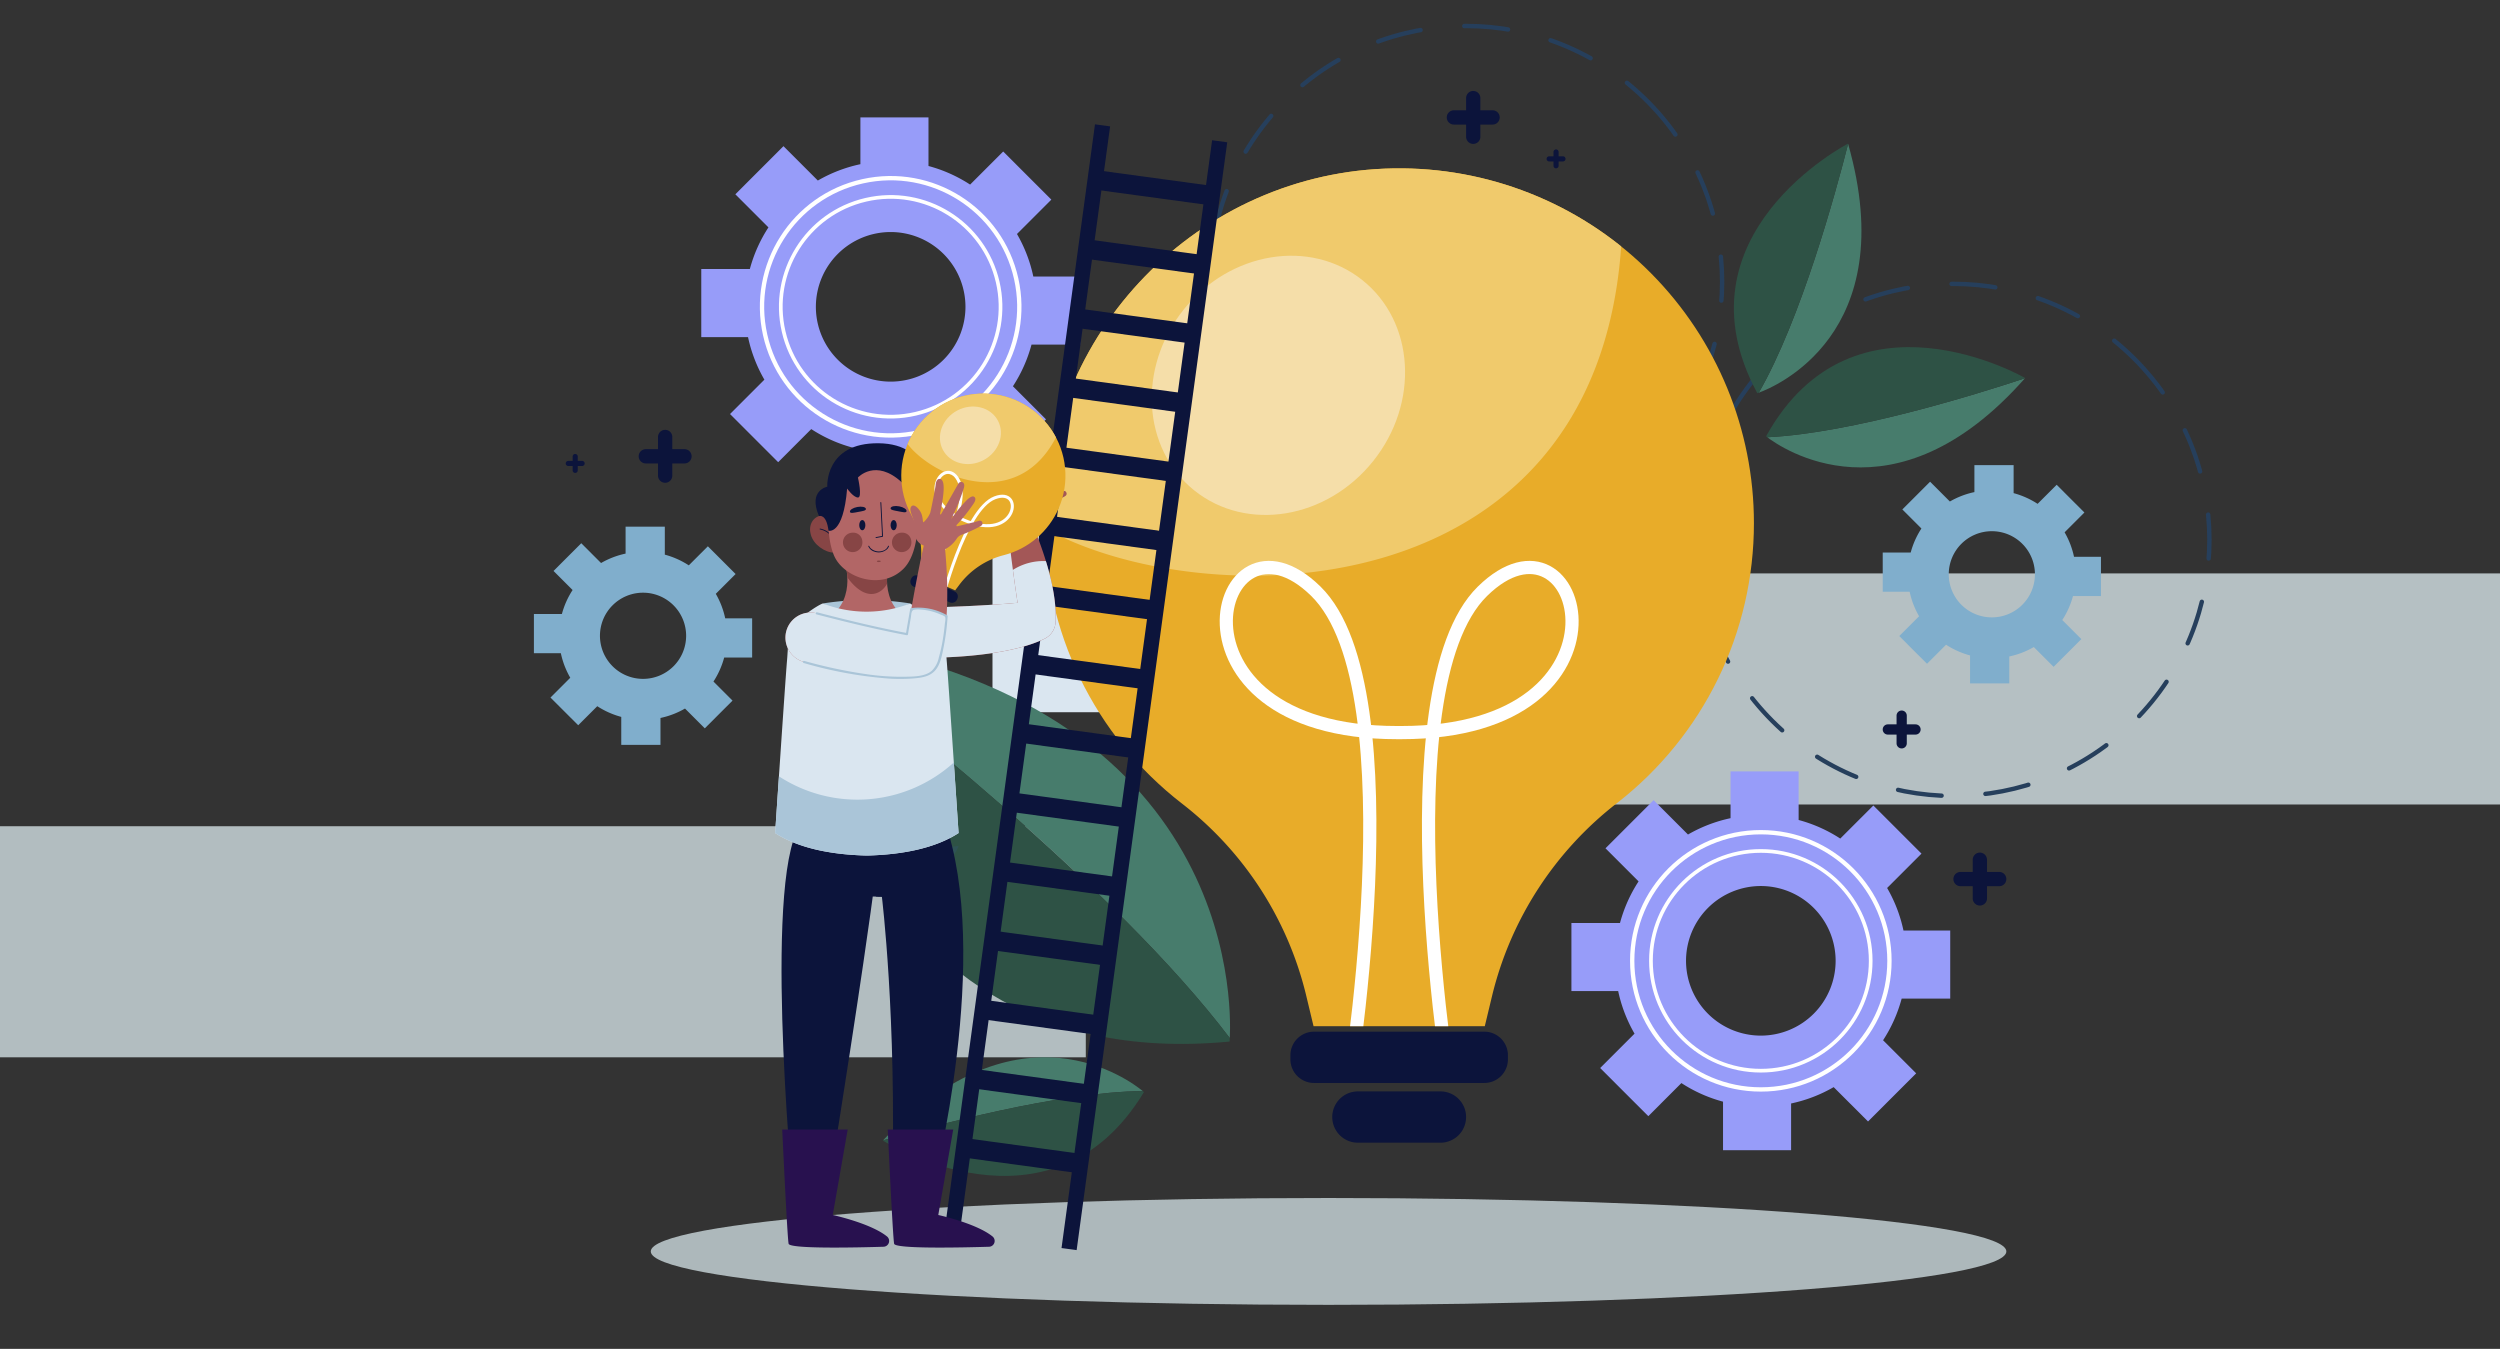 <svg xmlns="http://www.w3.org/2000/svg" xmlns:xlink="http://www.w3.org/1999/xlink" width="569" height="307" viewBox="0 0 569 307">
  <rect x="0" y="0" width="569" height="307" fill="#333333" stroke="none"/>
  <defs>
    <clipPath id="clip-path">
      <rect id="Rectángulo_417698" data-name="Rectángulo 417698" width="569" height="307" transform="translate(136 1884)" fill="#fff" stroke="#707070" stroke-width="1" opacity="0.68"/>
    </clipPath>
    <clipPath id="clip-path-2">
      <path id="Trazado_1049253" data-name="Trazado 1049253" d="M455.183,158.064a80.741,80.741,0,0,0-79.934-80.737c-44.407-.435-81.16,35.614-81.545,80.022a80.594,80.594,0,0,0,31.259,64.518,78.431,78.431,0,0,1,28.282,43.586l1.71,7.123h38.973l1.71-7.121a79.033,79.033,0,0,1,28.46-43.726A80.593,80.593,0,0,0,455.183,158.064Z" transform="translate(-293.701 -77.323)"/>
    </clipPath>
    <clipPath id="clip-path-5">
      <path id="Trazado_1049298" data-name="Trazado 1049298" d="M279.79,181.7a18.684,18.684,0,1,0-33.52,1.541,18.15,18.15,0,0,1,1.986,11.858l-.293,1.669,8.272,3.592L257.254,199a18.287,18.287,0,0,1,10.071-6.658A18.646,18.646,0,0,0,279.79,181.7Z" transform="translate(-243.964 -155.584)"/>
    </clipPath>
  </defs>
  <g id="Enmascarar_grupo_1098875" data-name="Enmascarar grupo 1098875" transform="translate(-136 -1884)" clip-path="url(#clip-path)">
    <g id="OBJECTS" transform="translate(164.069 1874.752)">
      <g id="Grupo_1207825" data-name="Grupo 1207825" transform="translate(91.592 52.399)">
        <path id="Trazado_1049323" data-name="Trazado 1049323" d="M0,0H269.07V52.594H0Z" transform="translate(-141.605 144.898)" fill="#e9f9fd" opacity="0.7"/>
        <rect id="Rectángulo_417679" data-name="Rectángulo 417679" width="127.465" height="52.594" transform="translate(106.229 66.357)" fill="#dae6f0"/>
        <rect id="Rectángulo_417680" data-name="Rectángulo 417680" width="231.301" height="52.594" transform="translate(218.037 87.357)" fill="#e9f9fd" opacity="0.71"/>
      </g>
      <g id="Grupo_1207826" data-name="Grupo 1207826" transform="translate(223.198 -8.977)">
        <circle id="Elipse_11551" data-name="Elipse 11551" cx="58.275" cy="58.275" r="58.275" transform="translate(0 82.413) rotate(-45)" fill="none" stroke="#263f5c" stroke-linecap="round" stroke-miterlimit="10" stroke-width="1" stroke-dasharray="10 10 10"/>
        <circle id="Elipse_11552" data-name="Elipse 11552" cx="58.275" cy="58.275" r="58.275" transform="translate(110.907 141.107) rotate(-45)" fill="none" stroke="#263f5c" stroke-linecap="round" stroke-miterlimit="10" stroke-width="1" stroke-dasharray="10 10 10"/>
      </g>
      <path id="Trazado_1049322" data-name="Trazado 1049322" d="M154.265,0c85.2,0,154.265,5.444,154.265,12.16s-69.067,12.16-154.265,12.16S0,18.875,0,12.16,69.067,0,154.265,0Z" transform="translate(120.047 281.914)" fill="#e9f9fd" opacity="0.67"/>
      <g id="Grupo_1207831" data-name="Grupo 1207831" transform="translate(209.642 47.564)">
        <g id="Grupo_1207830" data-name="Grupo 1207830">
          <g id="Grupo_1207827" data-name="Grupo 1207827" clip-path="url(#clip-path-2)">
            <path id="Trazado_1049252" data-name="Trazado 1049252" d="M455.183,158.064a80.741,80.741,0,0,0-79.934-80.737c-44.407-.435-81.16,35.614-81.545,80.022a80.594,80.594,0,0,0,31.259,64.518,78.431,78.431,0,0,1,28.282,43.586l1.71,7.123h38.973l1.71-7.121a79.033,79.033,0,0,1,28.46-43.726A80.593,80.593,0,0,0,455.183,158.064Z" transform="translate(-293.701 -77.323)" fill="#e8ac29"/>
          </g>
          <g id="Grupo_1207828" data-name="Grupo 1207828" clip-path="url(#clip-path-2)">
            <path id="Trazado_1049254" data-name="Trazado 1049254" d="M424.973,95.091A80.384,80.384,0,0,0,375.25,77.327c-44.407-.435-81.16,35.614-81.545,80.022-.005.618,0,1.234.011,1.85C329.179,179,419.066,179,424.973,95.091Z" transform="translate(-293.702 -77.323)" fill="#f0ca6c"/>
          </g>
          <g id="Grupo_1207829" data-name="Grupo 1207829" clip-path="url(#clip-path-2)">
            <path id="Trazado_1049256" data-name="Trazado 1049256" d="M408.393,338.51s-16.077-94.718,6.808-117.136,37.561,32.182-18.485,32.182h-.978c-56.046,0-41.371-54.6-18.485-32.182s6.809,117.136,6.809,117.136" transform="translate(-315.487 -125.134)" fill="none" stroke="#fff" stroke-miterlimit="10" stroke-width="3"/>
          </g>
        </g>
        <path id="Trazado_1049258" data-name="Trazado 1049258" d="M423.292,388.911H384.527a5.371,5.371,0,0,1-5.371-5.371v-.934a5.371,5.371,0,0,1,5.371-5.371h38.765a5.371,5.371,0,0,1,5.371,5.371v.934A5.371,5.371,0,0,1,423.292,388.911Z" transform="translate(-323.169 -180.742)" fill="#0c143b"/>
        <path id="Trazado_1049259" data-name="Trazado 1049259" d="M418.315,409.659H399.529a5.839,5.839,0,0,1-5.838-5.838h0a5.839,5.839,0,0,1,5.838-5.838h18.786a5.839,5.839,0,0,1,5.838,5.838h0A5.838,5.838,0,0,1,418.315,409.659Z" transform="translate(-328.181 -187.897)" fill="#0c143b"/>
        <ellipse id="Elipse_11554" data-name="Elipse 11554" cx="30.638" cy="27.611" rx="30.638" ry="27.611" transform="translate(12.562 56.099) rotate(-51.39)" fill="#f5dea9"/>
      </g>
      <g id="Grupo_1207834" data-name="Grupo 1207834" transform="translate(152.302 153.952)">
        <g id="Grupo_1207832" data-name="Grupo 1207832">
          <path id="Trazado_1049260" data-name="Trazado 1049260" d="M305.789,331.278c.432-8.289,1.162-79.242-99.381-91.543C226.859,255.249,279.624,296.772,305.789,331.278Z" transform="translate(-206.261 -239.716)" fill="#477c6c"/>
          <path id="Trazado_1049261" data-name="Trazado 1049261" d="M206.33,239.725l-.147-.019s7.764,101.1,99.476,92.356c0,0,.026-.276.053-.793C279.546,296.762,226.781,255.239,206.33,239.725Z" transform="translate(-206.183 -239.706)" fill="#2e5245"/>
        </g>
        <g id="Grupo_1207833" data-name="Grupo 1207833" transform="translate(20.566 95.939)">
          <path id="Trazado_1049262" data-name="Trazado 1049262" d="M296.751,393.824c-2.848-2.355-28.013-21.457-59.107,11.212C248.619,401.846,277.471,394.013,296.751,393.824Z" transform="translate(-237.598 -386.14)" fill="#477c6c"/>
          <path id="Trazado_1049263" data-name="Trazado 1049263" d="M237.62,409.08l-.046.048S275.772,433.2,297,398.1c0,0-.092-.083-.269-.229C277.447,398.058,248.595,405.89,237.62,409.08Z" transform="translate(-237.574 -390.184)" fill="#2e5245"/>
        </g>
      </g>
      <g id="Grupo_1207837" data-name="Grupo 1207837" transform="translate(366.562 41.939)">
        <g id="Grupo_1207835" data-name="Grupo 1207835">
          <path id="Trazado_1049264" data-name="Trazado 1049264" d="M541.865,125.456c3.475-1.259,32.7-13.251,20.331-56.622C559.376,79.91,551.485,108.746,541.865,125.456Z" transform="translate(-536.196 -68.77)" fill="#477c6c"/>
          <path id="Trazado_1049265" data-name="Trazado 1049265" d="M559.212,68.8l-.018-.064s-40.124,20.7-20.647,56.8c0,0,.118-.037.335-.116C548.5,108.713,556.392,79.877,559.212,68.8Z" transform="translate(-533.212 -68.737)" fill="#2e5245"/>
        </g>
        <g id="Grupo_1207836" data-name="Grupo 1207836" transform="translate(7.33 46.316)">
          <path id="Trazado_1049266" data-name="Trazado 1049266" d="M544.826,163.67c2.934,2.247,28.8,20.388,58.643-13.428C592.623,153.843,564.085,162.755,544.826,163.67Z" transform="translate(-544.548 -143.158)" fill="#477c6c"/>
          <path id="Trazado_1049267" data-name="Trazado 1049267" d="M603.323,146.514l.044-.049s-39.076-22.618-58.966,13.257c0,0,.1.079.278.219C563.939,159.027,592.476,150.114,603.323,146.514Z" transform="translate(-544.401 -139.43)" fill="#2e5245"/>
        </g>
      </g>
      <g id="Grupo_1207840" data-name="Grupo 1207840" transform="translate(93.451 35.975)">
        <g id="Grupo_1207838" data-name="Grupo 1207838" transform="translate(38.09)">
          <path id="Trazado_1049268" data-name="Trazado 1049268" d="M260.711,111.347V95.852H250.068a32.954,32.954,0,0,0-3.721-9.687l7.821-7.821L243.212,67.388l-7.53,7.531a33,33,0,0,0-9.475-4.23V59.635H210.712V70.278A32.947,32.947,0,0,0,201.025,74L193.2,66.177,182.248,77.133l7.531,7.531a33,33,0,0,0-4.23,9.475H174.494v15.495h10.643a32.954,32.954,0,0,0,3.721,9.687l-7.821,7.821L191.993,138.1l7.531-7.531A33,33,0,0,0,209,134.8v11.054h15.495V135.208a32.952,32.952,0,0,0,9.687-3.721L242,139.308l10.956-10.956-7.531-7.531a33,33,0,0,0,4.23-9.475h11.055ZM217.6,119.766a17.023,17.023,0,1,1,17.023-17.023A17.023,17.023,0,0,1,217.6,119.766Z" transform="translate(-174.494 -59.635)" fill="#979cf9"/>
          <circle id="Elipse_11555" data-name="Elipse 11555" cx="29.274" cy="29.274" r="29.274" transform="matrix(0.976, -0.218, 0.218, 0.976, 8.154, 20.914)" fill="none" stroke="#fff" stroke-miterlimit="10" stroke-width="0.984"/>
          <circle id="Elipse_11556" data-name="Elipse 11556" cx="25.006" cy="25.006" r="25.006" transform="matrix(0.974, -0.226, 0.226, 0.974, 13.098, 24.395)" fill="none" stroke="#fff" stroke-miterlimit="10" stroke-width="0.841"/>
        </g>
        <g id="Grupo_1207839" data-name="Grupo 1207839" transform="translate(236.136 148.848)">
          <path id="Trazado_1049269" data-name="Trazado 1049269" d="M562.993,338.537V323.042H552.351a32.952,32.952,0,0,0-3.721-9.687l7.821-7.821-10.956-10.956-7.531,7.53a33,33,0,0,0-9.475-4.23V286.825H512.994v10.643a32.946,32.946,0,0,0-9.687,3.721l-7.821-7.821L484.53,304.324l7.53,7.53a33,33,0,0,0-4.23,9.475H476.777v15.495h10.643a32.951,32.951,0,0,0,3.721,9.687l-7.821,7.821,10.956,10.956,7.53-7.53a33,33,0,0,0,9.475,4.23v11.054h15.495V362.4a32.953,32.953,0,0,0,9.687-3.721l7.821,7.821,10.956-10.956-7.531-7.531a33.006,33.006,0,0,0,4.23-9.476h11.054Zm-43.108,8.419a17.023,17.023,0,1,1,17.023-17.023A17.023,17.023,0,0,1,519.885,346.956Z" transform="translate(-476.777 -286.825)" fill="#979cf9"/>
          <circle id="Elipse_11557" data-name="Elipse 11557" cx="29.274" cy="29.274" r="29.274" transform="translate(13.835 13.835)" fill="none" stroke="#fff" stroke-miterlimit="10" stroke-width="0.984"/>
          <circle id="Elipse_11558" data-name="Elipse 11558" cx="25.006" cy="25.006" r="25.006" transform="translate(18.102 18.102)" fill="none" stroke="#fff" stroke-miterlimit="10" stroke-width="0.841"/>
        </g>
        <path id="Trazado_1049270" data-name="Trazado 1049270" d="M166.025,231.592v-8.927h-6.131a19.006,19.006,0,0,0-2.143-5.581l4.506-4.506-6.312-6.312-4.339,4.339a19,19,0,0,0-5.459-2.437V201.8H137.22v6.131a18.989,18.989,0,0,0-5.581,2.144l-4.506-4.506-6.312,6.312,4.339,4.339a19.014,19.014,0,0,0-2.437,5.459h-6.368v8.927h6.131a19.006,19.006,0,0,0,2.143,5.581l-4.506,4.506L126.436,247l4.339-4.339a19,19,0,0,0,5.459,2.437v6.368h8.927V245.34a18.988,18.988,0,0,0,5.581-2.144l4.506,4.506,6.312-6.312-4.339-4.339a19.022,19.022,0,0,0,2.437-5.459h6.368Zm-24.835,4.85A9.807,9.807,0,1,1,151,226.636,9.807,9.807,0,0,1,141.19,236.442Z" transform="translate(-116.356 -108.658)" fill="#80aecc"/>
        <path id="Trazado_1049271" data-name="Trazado 1049271" d="M634.591,210.23V201.3H628.46a18.99,18.99,0,0,0-2.144-5.581l4.506-4.506-6.312-6.312-4.339,4.339a19,19,0,0,0-5.459-2.437v-6.368h-8.927v6.131a18.987,18.987,0,0,0-5.581,2.144l-4.506-4.506-6.312,6.312,4.339,4.339a19.022,19.022,0,0,0-2.437,5.459h-6.368v8.927h6.131a18.992,18.992,0,0,0,2.144,5.581l-4.506,4.506L595,225.642l4.339-4.339a19,19,0,0,0,5.459,2.437v6.368h8.927v-6.131a18.99,18.99,0,0,0,5.581-2.144l4.506,4.506,6.312-6.312-4.339-4.339a19.014,19.014,0,0,0,2.437-5.459Zm-24.836,4.85a9.807,9.807,0,1,1,9.807-9.807A9.807,9.807,0,0,1,609.755,215.08Z" transform="translate(-277.932 -101.292)" fill="#80aecc"/>
      </g>
      <g id="Grupo_1207864" data-name="Grupo 1207864" transform="translate(148.351 37.543)">
        <g id="Grupo_1207841" data-name="Grupo 1207841" transform="translate(38.524 0)">
          <rect id="Rectángulo_417681" data-name="Rectángulo 417681" width="3.472" height="254.457" transform="translate(34.275 0) rotate(7.741)" fill="#0c143b"/>
          <rect id="Rectángulo_417682" data-name="Rectángulo 417682" width="3.472" height="254.457" transform="translate(60.933 3.624) rotate(7.741)" fill="#0c143b"/>
          <rect id="Rectángulo_417683" data-name="Rectángulo 417683" width="26.903" height="4.437" transform="translate(34.61 10.432) rotate(7.747)" fill="#0c143b"/>
          <rect id="Rectángulo_417684" data-name="Rectángulo 417684" width="26.903" height="4.437" transform="translate(32.469 26.167) rotate(7.747)" fill="#0c143b"/>
          <rect id="Rectángulo_417685" data-name="Rectángulo 417685" width="26.903" height="4.437" transform="translate(30.329 41.902) rotate(7.747)" fill="#0c143b"/>
          <rect id="Rectángulo_417686" data-name="Rectángulo 417686" width="26.903" height="4.437" transform="translate(28.188 57.638) rotate(7.747)" fill="#0c143b"/>
          <rect id="Rectángulo_417687" data-name="Rectángulo 417687" width="26.903" height="4.437" transform="translate(26.047 73.372) rotate(7.747)" fill="#0c143b"/>
          <rect id="Rectángulo_417688" data-name="Rectángulo 417688" width="26.903" height="4.437" transform="translate(23.907 89.108) rotate(7.747)" fill="#0c143b"/>
          <rect id="Rectángulo_417689" data-name="Rectángulo 417689" width="26.903" height="4.437" transform="translate(21.766 104.843) rotate(7.747)" fill="#0c143b"/>
          <rect id="Rectángulo_417690" data-name="Rectángulo 417690" width="26.903" height="4.437" transform="translate(19.625 120.578) rotate(7.747)" fill="#0c143b"/>
          <rect id="Rectángulo_417691" data-name="Rectángulo 417691" width="26.903" height="4.437" transform="translate(17.485 136.313) rotate(7.747)" fill="#0c143b"/>
          <rect id="Rectángulo_417692" data-name="Rectángulo 417692" width="26.903" height="4.437" transform="translate(15.344 152.048) rotate(7.747)" fill="#0c143b"/>
          <rect id="Rectángulo_417693" data-name="Rectángulo 417693" width="26.903" height="4.437" transform="translate(13.204 167.783) rotate(7.747)" fill="#0c143b"/>
          <rect id="Rectángulo_417694" data-name="Rectángulo 417694" width="26.903" height="4.437" transform="translate(11.063 183.519) rotate(7.747)" fill="#0c143b"/>
          <rect id="Rectángulo_417695" data-name="Rectángulo 417695" width="26.903" height="4.437" transform="translate(8.923 199.253) rotate(7.747)" fill="#0c143b"/>
          <rect id="Rectángulo_417696" data-name="Rectángulo 417696" width="26.903" height="4.437" transform="translate(6.781 214.989) rotate(7.747)" fill="#0c143b"/>
          <rect id="Rectángulo_417697" data-name="Rectángulo 417697" width="26.903" height="4.437" transform="translate(4.641 230.724) rotate(7.747)" fill="#0c143b"/>
        </g>
        <g id="Grupo_1207863" data-name="Grupo 1207863" transform="translate(0 61.295)">
          <path id="Trazado_1049272" data-name="Trazado 1049272" d="M216.745,228.067a63.452,63.452,0,0,1,19.863,0S226.83,234.255,216.745,228.067Z" transform="translate(-205.874 -180.31)" fill="#aac5d8"/>
          <path id="Trazado_1049273" data-name="Trazado 1049273" d="M249.364,216.9c5.453-.134,13.948-.436,21.019-1.094,0,0-2.627-17.115-2.627-23.629l3.436.14s8.479,16.358,7.839,27.936A4.482,4.482,0,0,1,276.5,224c-3.358,1.648-11.057,4.169-26.892,4.342a5.74,5.74,0,0,1-5.813-5.724h0A5.715,5.715,0,0,1,249.364,216.9Z" transform="translate(-215.201 -168.201)" fill="#a35757"/>
          <path id="Trazado_1049274" data-name="Trazado 1049274" d="M269.318,215.751c.564,4.219,1.065,7.483,1.065,7.483-7.071.658-15.566.96-21.019,1.094a5.714,5.714,0,0,0-5.57,5.718h0a5.74,5.74,0,0,0,5.813,5.724c15.836-.172,23.534-2.694,26.892-4.342a4.481,4.481,0,0,0,2.532-3.748c.24-4.342-.8-9.356-2.2-13.928A12.9,12.9,0,0,0,269.318,215.751Z" transform="translate(-215.201 -175.632)" fill="#dae6f0"/>
          <path id="Trazado_1049275" data-name="Trazado 1049275" d="M279.431,190.045a3.069,3.069,0,0,1-2.052-3.28c.319-2.5-1.534-4.485-.855-5.537.561-.869,1.83.328,2.345,1.54.377.887.3,2.108.5,1.96a5.867,5.867,0,0,0,1.522-2.151c.261-.97,1.2-5.924,1.215-6.156.1-1.734.955-1.538.955-1.538,1.3.068.826,3.389.706,4.314-.181,1.4-.655,3.691-.655,3.691l.2.081s3.727-6.582,3.924-6.921a.781.781,0,0,1,1-.433c.269.136.549.533.3,1.36a44.832,44.832,0,0,1-2.929,7.106A32.527,32.527,0,0,1,289.4,179.5c.441-.351,1.141-.93,1.588-.461.51.535-.3,1.551-.413,1.717a38.006,38.006,0,0,1-3.75,4.675l.115.244s3.816-.883,4.882-1.221c.1-.033.61-.21.848.2.373.643-.29.955-.422,1.025a31.79,31.79,0,0,1-4.116,1.875,2.221,2.221,0,0,0-1.158.83,7.14,7.14,0,0,1-3.828,2.974A3.45,3.45,0,0,1,279.431,190.045Z" transform="translate(-226.435 -162.236)" fill="#a35757"/>
          <g id="Grupo_1207844" data-name="Grupo 1207844" transform="translate(7.95 27.704)">
            <path id="Trazado_1049276" data-name="Trazado 1049276" d="M218.87,199.783c1.394,1.872,1.8,5.02.246,6.149s-4.469-.187-5.862-2.059-1.266-4.306.285-5.435S217.477,197.911,218.87,199.783Z" transform="translate(-212.287 -197.869)" fill="#874545"/>
            <g id="Grupo_1207843" data-name="Grupo 1207843" transform="translate(2.179 3.008)">
              <g id="Grupo_1207842" data-name="Grupo 1207842">
                <path id="Trazado_1049277" data-name="Trazado 1049277" d="M218.544,204.176a4.35,4.35,0,0,0-.757-.748,4.677,4.677,0,0,0-2.043-.966c-.13-.024-.185.175-.055.2a4.474,4.474,0,0,1,1.976.932,5.083,5.083,0,0,1,.523.484c.048.051.1.1.14.157.011.013.069.086.038.046.079.1.259,0,.178-.1Z" transform="translate(-215.614 -202.46)" fill="#0c143b"/>
              </g>
            </g>
          </g>
          <path id="Trazado_1049278" data-name="Trazado 1049278" d="M225.38,320.726c8.8-.795,16.871-3.344,18.336-7.994L205.405,316.4s2.948,4.6,13.816,4.6c2.043,0,4.121-.09,6.159-.274" transform="translate(-201.963 -209.773)" fill="#2f5356"/>
          <g id="Grupo_1207845" data-name="Grupo 1207845" transform="translate(1.46 97.016)">
            <path id="Trazado_1049279" data-name="Trazado 1049279" d="M226.077,303.662v17.5l-2.94-.057s-2.385,18.427-10,65.968l-8.3-.086s-6.936-73.579,2.487-82.94Z" transform="translate(-202.38 -303.662)" fill="#0c143b"/>
            <path id="Trazado_1049280" data-name="Trazado 1049280" d="M233.255,304.062l1.308,17.061,1.3.026s3.382,27.5,2.342,65.927h9.364s13.527-52.564,2.492-83.413Z" transform="translate(-213.027 -303.662)" fill="#0c143b"/>
          </g>
          <path id="Trazado_1049281" data-name="Trazado 1049281" d="M236.875,228.782c-9.736-3-7.08-12.945-7.08-12.945h-9.673s2.655,9.943-7.08,12.945c-.607.187-1.179.375-1.727.564,7.724,7.644,20.378,5.733,27.256.121,0-.043.01-.087.014-.13Q237.769,229.057,236.875,228.782Z" transform="translate(-204.001 -176.361)" fill="#b26666"/>
          <g id="Grupo_1207846" data-name="Grupo 1207846" transform="translate(16.12 38.85)">
            <path id="Trazado_1049282" data-name="Trazado 1049282" d="M225.073,217.865a12.186,12.186,0,0,0-.317-2.357l4.489-.542v-.084l.348.042.348-.042v.084l4.489.542a13.1,13.1,0,0,0-.308,3.758C233.136,221.255,229.593,224.012,225.073,217.865Z" transform="translate(-224.756 -214.882)" fill="#874545"/>
          </g>
          <path id="Trazado_1049283" data-name="Trazado 1049283" d="M238.822,186.34c.408,4.059.747,12.8-3.075,16.621-5.026,5.019-13.719,2.048-15.837-3.1-1.828-4.439-1.821-12.572,1.375-17.918a10.192,10.192,0,0,1,9.408-4.567C237.036,177.7,238.694,185.062,238.822,186.34Z" transform="translate(-206.54 -163.094)" fill="#b26666"/>
          <g id="Grupo_1207848" data-name="Grupo 1207848" transform="translate(22.864 24.692)">
            <g id="Grupo_1207847" data-name="Grupo 1207847">
              <path id="Trazado_1049284" data-name="Trazado 1049284" d="M236.14,193.371q.087,1.723.174,3.445.065,1.273.129,2.545.026.5.05.993a2.735,2.735,0,0,0,.03.6c.009.027-.01.079.005.1-.079-.127.174-.079-.041-.076a1.567,1.567,0,0,0-.256.05l-1.108.214c-.13.025-.075.224.055.2l1.481-.286a.1.1,0,0,0,.076-.1q-.17-3.363-.341-6.726-.025-.479-.048-.957c-.007-.132-.214-.133-.206,0Z" transform="translate(-235.049 -193.272)" fill="#0c143b"/>
            </g>
          </g>
          <g id="Grupo_1207849" data-name="Grupo 1207849" transform="translate(15.462 31.647)">
            <path id="Trazado_1049285" data-name="Trazado 1049285" d="M228.129,205.776a2.212,2.212,0,1,1-2.188-1.889A2.056,2.056,0,0,1,228.129,205.776Z" transform="translate(-223.752 -203.887)" fill="#874545"/>
          </g>
          <g id="Grupo_1207850" data-name="Grupo 1207850" transform="translate(26.614 31.647)">
            <path id="Trazado_1049286" data-name="Trazado 1049286" d="M245.151,205.776a2.212,2.212,0,1,1-2.188-1.889A2.056,2.056,0,0,1,245.151,205.776Z" transform="translate(-240.774 -203.887)" fill="#874545"/>
          </g>
          <path id="Trazado_1049287" data-name="Trazado 1049287" d="M226.139,196.025c.081.42.884.211,1.887.021s1.827-.288,1.746-.708-.96-.607-1.964-.417S226.058,195.605,226.139,196.025Z" transform="translate(-209.111 -169.123)" fill="#0c143b"/>
          <path id="Trazado_1049288" data-name="Trazado 1049288" d="M240.267,195.107c-.083.419.74.522,1.743.715s1.8.407,1.887-.012-.662-.917-1.664-1.111S240.35,194.688,240.267,195.107Z" transform="translate(-213.983 -169.045)" fill="#0c143b"/>
          <path id="Trazado_1049289" data-name="Trazado 1049289" d="M239.192,241.389a21.61,21.61,0,0,0-3.074-10.071,31.939,31.939,0,0,1-5.232-2.842,27.346,27.346,0,0,1-19.863,0c-.753.149-7.419,4.141-7.775,7.626-.188,1.84-.244,3.7-.384,5.287-.373,4.225-2.712,39.344-2.712,39.344,5.641,3.657,13.365,4.9,20.437,5.108h.879c7.072-.211,14.8-1.451,20.437-5.108C241.9,280.732,239.565,245.615,239.192,241.389Z" transform="translate(-200.152 -180.719)" fill="#dae6f0"/>
          <path id="Trazado_1049290" data-name="Trazado 1049290" d="M201.018,286.869c-.482,7.143-.866,12.913-.866,12.913,5.641,3.657,13.365,4.9,20.437,5.108h.879c7.072-.211,14.8-1.451,20.437-5.108,0,0-.5-7.546-1.079-16.063A32.692,32.692,0,0,1,201.018,286.869Z" transform="translate(-200.152 -199.769)" fill="#aac5d8"/>
          <path id="Trazado_1049291" data-name="Trazado 1049291" d="M229.368,200.665c0,.64.312,1.159.7,1.159s.7-.519.7-1.159-.312-1.159-.7-1.159S229.368,200.025,229.368,200.665Z" transform="translate(-210.227 -170.729)" fill="#0c143b"/>
          <path id="Trazado_1049292" data-name="Trazado 1049292" d="M240.261,200.665c0,.64.312,1.159.7,1.159s.7-.519.7-1.159-.312-1.159-.7-1.159S240.261,200.025,240.261,200.665Z" transform="translate(-213.983 -170.729)" fill="#0c143b"/>
          <g id="Grupo_1207851" data-name="Grupo 1207851" transform="translate(25.633 167.493)">
            <path id="Trazado_1049293" data-name="Trazado 1049293" d="M254.175,411.233l-3.4,19.453s8.615,1.863,12.345,4.881a1.32,1.32,0,0,1-.807,2.344c-6.062.184-21.331.526-21.585-.683-.317-1.509-1.454-26-1.454-26Z" transform="translate(-239.276 -411.233)" fill="#28114f"/>
          </g>
          <g id="Grupo_1207852" data-name="Grupo 1207852" transform="translate(1.616 167.493)">
            <path id="Trazado_1049294" data-name="Trazado 1049294" d="M217.517,411.233l-3.4,19.453s8.615,1.863,12.345,4.881a1.32,1.32,0,0,1-.807,2.344c-6.062.184-21.331.526-21.585-.683-.317-1.509-1.454-26-1.454-26Z" transform="translate(-202.618 -411.233)" fill="#28114f"/>
          </g>
          <ellipse id="Elipse_11559" data-name="Elipse 11559" cx="0.44" cy="0.184" rx="0.44" ry="0.184" transform="translate(23.158 37.981)" fill="#874545"/>
          <g id="Grupo_1207854" data-name="Grupo 1207854" transform="translate(21.202 34.624)">
            <g id="Grupo_1207853" data-name="Grupo 1207853">
              <path id="Trazado_1049295" data-name="Trazado 1049295" d="M232.519,208.559a2.182,2.182,0,0,0,1.344,1.194,2.849,2.849,0,0,0,3-.611,1.648,1.648,0,0,0,.345-.584.1.1,0,0,0-.2-.055,1.78,1.78,0,0,1-1.118,1.05,2.745,2.745,0,0,1-2.849-.57,1.774,1.774,0,0,1-.319-.48c-.046-.124-.245-.071-.2.055Z" transform="translate(-232.513 -208.432)" fill="#0c143b"/>
            </g>
          </g>
          <path id="Trazado_1049296" data-name="Trazado 1049296" d="M214.971,189.4s1.694-.649,2.159,3.32c0,0,3.367,1.137,4.249-9.588,0,0,1.386,2,2.457,2.043s0-4.55,0-4.55,3.987-4.411,9.958,1.068c0,0,1.984,2.1,3.336,2.262,2.8.333,3.683-10.994-8.587-11.13s-11.688,9.889-11.688,9.889S212.441,183.536,214.971,189.4Z" transform="translate(-204.992 -161.529)" fill="#0c143b"/>
          <g id="Grupo_1207859" data-name="Grupo 1207859" transform="translate(28.704 0)">
            <g id="Grupo_1207858" data-name="Grupo 1207858">
              <g id="Grupo_1207855" data-name="Grupo 1207855" clip-path="url(#clip-path-5)">
                <path id="Trazado_1049297" data-name="Trazado 1049297" d="M279.79,181.7a18.684,18.684,0,1,0-33.52,1.541,18.15,18.15,0,0,1,1.986,11.858l-.293,1.669,8.272,3.592L257.254,199a18.287,18.287,0,0,1,10.071-6.658A18.646,18.646,0,0,0,279.79,181.7Z" transform="translate(-243.964 -155.584)" fill="#e8ac29"/>
              </g>
              <g id="Grupo_1207856" data-name="Grupo 1207856" clip-path="url(#clip-path-5)">
                <path id="Trazado_1049299" data-name="Trazado 1049299" d="M279.944,165.546a18.683,18.683,0,0,0-33.6,1.116c-.058.131-.113.262-.168.394C251.878,174.527,270.957,182.811,279.944,165.546Z" transform="translate(-244.727 -155.584)" fill="#f0ca6c"/>
              </g>
              <g id="Grupo_1207857" data-name="Grupo 1207857" clip-path="url(#clip-path-5)">
                <path id="Trazado_1049301" data-name="Trazado 1049301" d="M255.053,212.96s5.317-21.586,12.241-24.235,5.007,10.293-6.89,5.127l-.208-.09c-11.9-5.165-3.749-15.4-.958-8.534s-9.351,25.491-9.351,25.491" transform="translate(-246.007 -165.014)" fill="none" stroke="#fff" stroke-miterlimit="10" stroke-width="0.694"/>
              </g>
            </g>
            <path id="Trazado_1049303" data-name="Trazado 1049303" d="M256.118,224.854l-8.228-3.573a1.243,1.243,0,0,1-.645-1.635l.086-.2a1.243,1.243,0,0,1,1.635-.645l8.228,3.573a1.243,1.243,0,0,1,.645,1.635l-.086.2A1.243,1.243,0,0,1,256.118,224.854Z" transform="translate(-245.06 -177.348)" fill="#0c143b"/>
            <path id="Trazado_1049304" data-name="Trazado 1049304" d="M253.167,228.817l-3.987-1.732a1.351,1.351,0,0,1-.7-1.777h0a1.351,1.351,0,0,1,1.777-.7l3.987,1.732a1.351,1.351,0,0,1,.7,1.777h0A1.352,1.352,0,0,1,253.167,228.817Z" transform="translate(-245.482 -179.346)" fill="#0c143b"/>
            <path id="Trazado_1049305" data-name="Trazado 1049305" d="M261.351,160.969c-3.46,1.833-4.926,5.847-3.273,8.965s5.8,4.16,9.256,2.327,4.926-5.847,3.273-8.965S264.81,159.136,261.351,160.969Z" transform="translate(-248.597 -157.129)" fill="#f5dea9"/>
          </g>
          <g id="Grupo_1207862" data-name="Grupo 1207862" transform="translate(2.342 19.411)">
            <path id="Trazado_1049306" data-name="Trazado 1049306" d="M210.877,222.248c5.279,1.372,13.529,3.42,20.508,4.734,0,0,2.789-16.833,4.582-23.1l3.766.833s2.545,17.962-1.257,28.918a4.481,4.481,0,0,1-3.465,2.906c-3.682.66-11.777.965-27.049-3.229a5.74,5.74,0,0,1-4.013-7.1h0A5.713,5.713,0,0,1,210.877,222.248Z" transform="translate(-203.727 -191.651)" fill="#b26666"/>
            <path id="Trazado_1049307" data-name="Trazado 1049307" d="M250.2,200.381a3.069,3.069,0,0,1-2.052-3.28c.319-2.5-1.534-4.485-.855-5.537.561-.869,1.83.328,2.345,1.54.377.887.3,2.108.5,1.96a5.865,5.865,0,0,0,1.522-2.152c.261-.97,1.2-5.924,1.214-6.156.1-1.734.955-1.538.955-1.538,1.3.068.826,3.389.706,4.314-.181,1.4-.654,3.691-.654,3.691l.2.081s3.727-6.582,3.924-6.921a.781.781,0,0,1,1-.433c.269.136.549.533.3,1.36a44.768,44.768,0,0,1-2.929,7.106,32.5,32.5,0,0,1,3.8-4.582c.441-.351,1.141-.93,1.587-.461.51.535-.3,1.551-.413,1.717a38.021,38.021,0,0,1-3.75,4.674l.115.244s3.816-.883,4.882-1.221c.1-.033.61-.21.848.2.373.643-.29.955-.422,1.025a31.786,31.786,0,0,1-4.116,1.875,2.224,2.224,0,0,0-1.158.83,7.14,7.14,0,0,1-3.828,2.974A3.448,3.448,0,0,1,250.2,200.381Z" transform="translate(-218.698 -185.211)" fill="#b26666"/>
            <path id="Trazado_1049308" data-name="Trazado 1049308" d="M232.368,230.371c-.588,3.308-.983,5.693-.983,5.693-6.979-1.314-15.229-3.363-20.508-4.734a5.714,5.714,0,0,0-6.928,3.964h0a5.74,5.74,0,0,0,4.013,7.1c15.271,4.194,23.367,3.888,27.049,3.229a4.481,4.481,0,0,0,3.465-2.906,42.152,42.152,0,0,0,1.925-10.742A12.59,12.59,0,0,0,232.368,230.371Z" transform="translate(-203.727 -200.733)" fill="#dae6f0"/>
            <g id="Grupo_1207861" data-name="Grupo 1207861" transform="translate(3.996 29.265)">
              <g id="Grupo_1207860" data-name="Grupo 1207860">
                <path id="Trazado_1049309" data-name="Trazado 1049309" d="M210,242.514a94.38,94.38,0,0,0,19.411,3.547,39.409,39.409,0,0,0,5.57-.036c1.87-.159,3.8-.407,5.061-1.97,1.159-1.434,1.486-3.623,1.84-5.379a52.767,52.767,0,0,0,.867-6.818.24.24,0,0,0-.122-.212,13.177,13.177,0,0,0-8.221-1.631.238.238,0,0,0-.172.172q-.505,2.844-.983,5.693l.3-.172c-6.894-1.3-13.719-2.972-20.508-4.734a.246.246,0,0,0-.13.474c6.789,1.762,13.614,3.43,20.508,4.734a.248.248,0,0,0,.3-.172q.322-1.945.665-3.887c.1-.55.037-1.5.639-1.708a5.052,5.052,0,0,1,1.684-.05,12.477,12.477,0,0,1,3.7.814q.453.17.895.367a2.789,2.789,0,0,1,.8.386c.295.388.04,1.294,0,1.757-.132,1.384-.312,2.763-.562,4.13a34.316,34.316,0,0,1-.786,3.391,5.935,5.935,0,0,1-1.606,3.062c-1.579,1.374-4.258,1.326-6.249,1.368a54.2,54.2,0,0,1-8.28-.535,110.337,110.337,0,0,1-14.5-3.066.247.247,0,0,0-.13.476Z" transform="translate(-209.826 -229.878)" fill="#aac5d8"/>
              </g>
            </g>
          </g>
        </g>
      </g>
      <g id="Grupo_1207871" data-name="Grupo 1207871" transform="translate(100.69 29.948)">
        <g id="Grupo_1207865" data-name="Grupo 1207865" transform="translate(200.522)">
          <path id="Trazado_1049310" data-name="Trazado 1049310" d="M441.812,62.489h0a1.626,1.626,0,0,0,1.626-1.626v-8.8a1.626,1.626,0,0,0-1.626-1.626h0a1.626,1.626,0,0,0-1.626,1.626v8.8A1.626,1.626,0,0,0,441.812,62.489Z" transform="translate(-435.785 -50.435)" fill="#0c143b"/>
          <path id="Trazado_1049311" data-name="Trazado 1049311" d="M433.468,58.779h0a1.626,1.626,0,0,0,1.626,1.626h8.8a1.626,1.626,0,0,0,1.626-1.626h0a1.626,1.626,0,0,0-1.626-1.626h-8.8A1.626,1.626,0,0,0,433.468,58.779Z" transform="translate(-433.468 -52.752)" fill="#0c143b"/>
        </g>
        <g id="Grupo_1207866" data-name="Grupo 1207866" transform="translate(315.832 173.35)">
          <path id="Trazado_1049312" data-name="Trazado 1049312" d="M617.812,327.078h0a1.626,1.626,0,0,0,1.626-1.626v-8.8a1.626,1.626,0,0,0-1.626-1.626h0a1.626,1.626,0,0,0-1.626,1.626v8.8A1.626,1.626,0,0,0,617.812,327.078Z" transform="translate(-611.785 -315.024)" fill="#0c143b"/>
          <path id="Trazado_1049313" data-name="Trazado 1049313" d="M609.468,323.368h0a1.626,1.626,0,0,0,1.626,1.626h8.8a1.626,1.626,0,0,0,1.626-1.626h0a1.626,1.626,0,0,0-1.626-1.626h-8.8A1.626,1.626,0,0,0,609.468,323.368Z" transform="translate(-609.468 -317.341)" fill="#0c143b"/>
        </g>
        <g id="Grupo_1207867" data-name="Grupo 1207867" transform="translate(16.603 77.128)">
          <path id="Trazado_1049314" data-name="Trazado 1049314" d="M161.092,180.212h0a1.626,1.626,0,0,0,1.626-1.626v-8.8a1.626,1.626,0,0,0-1.626-1.626h0a1.626,1.626,0,0,0-1.626,1.626v8.8A1.626,1.626,0,0,0,161.092,180.212Z" transform="translate(-155.065 -168.158)" fill="#0c143b"/>
          <path id="Trazado_1049315" data-name="Trazado 1049315" d="M152.748,176.5h0a1.626,1.626,0,0,0,1.626,1.626h8.8A1.626,1.626,0,0,0,164.8,176.5h0a1.626,1.626,0,0,0-1.626-1.626h-8.8A1.627,1.627,0,0,0,152.748,176.5Z" transform="translate(-152.748 -170.474)" fill="#0c143b"/>
        </g>
        <g id="Grupo_1207868" data-name="Grupo 1207868" transform="translate(0 82.625)">
          <path id="Trazado_1049316" data-name="Trazado 1049316" d="M130.391,180.86h0a.582.582,0,0,0,.582-.582V177.13a.582.582,0,0,0-.582-.582h0a.582.582,0,0,0-.582.582v3.149A.582.582,0,0,0,130.391,180.86Z" transform="translate(-128.235 -176.548)" fill="#0c143b"/>
          <path id="Trazado_1049317" data-name="Trazado 1049317" d="M127.406,179.533h0a.582.582,0,0,0,.582.582h3.149a.582.582,0,0,0,.582-.582h0a.582.582,0,0,0-.582-.582h-3.149A.583.583,0,0,0,127.406,179.533Z" transform="translate(-127.406 -177.377)" fill="#0c143b"/>
        </g>
        <g id="Grupo_1207869" data-name="Grupo 1207869" transform="translate(223.244 13.304)">
          <path id="Trazado_1049318" data-name="Trazado 1049318" d="M471.134,75.053h0a.582.582,0,0,0,.582-.582V71.323a.582.582,0,0,0-.582-.582h0a.582.582,0,0,0-.582.582v3.149A.581.581,0,0,0,471.134,75.053Z" transform="translate(-468.978 -70.741)" fill="#0c143b"/>
          <path id="Trazado_1049319" data-name="Trazado 1049319" d="M468.149,73.726h0a.582.582,0,0,0,.582.582h3.149a.582.582,0,0,0,.582-.582h0a.582.582,0,0,0-.582-.582h-3.149A.582.582,0,0,0,468.149,73.726Z" transform="translate(-468.149 -71.57)" fill="#0c143b"/>
        </g>
        <g id="Grupo_1207870" data-name="Grupo 1207870" transform="translate(299.749 141.016)">
          <path id="Trazado_1049320" data-name="Trazado 1049320" d="M590.89,274.3h0a1.163,1.163,0,0,0,1.164-1.164v-6.3a1.164,1.164,0,0,0-1.164-1.164h0a1.163,1.163,0,0,0-1.164,1.164v6.3A1.163,1.163,0,0,0,590.89,274.3Z" transform="translate(-586.577 -265.672)" fill="#0c143b"/>
          <path id="Trazado_1049321" data-name="Trazado 1049321" d="M584.92,271.642h0a1.163,1.163,0,0,0,1.164,1.164h6.3a1.163,1.163,0,0,0,1.164-1.164h0a1.163,1.163,0,0,0-1.164-1.164h-6.3A1.164,1.164,0,0,0,584.92,271.642Z" transform="translate(-584.92 -267.329)" fill="#0c143b"/>
        </g>
      </g>
    </g>
  </g>
</svg>
